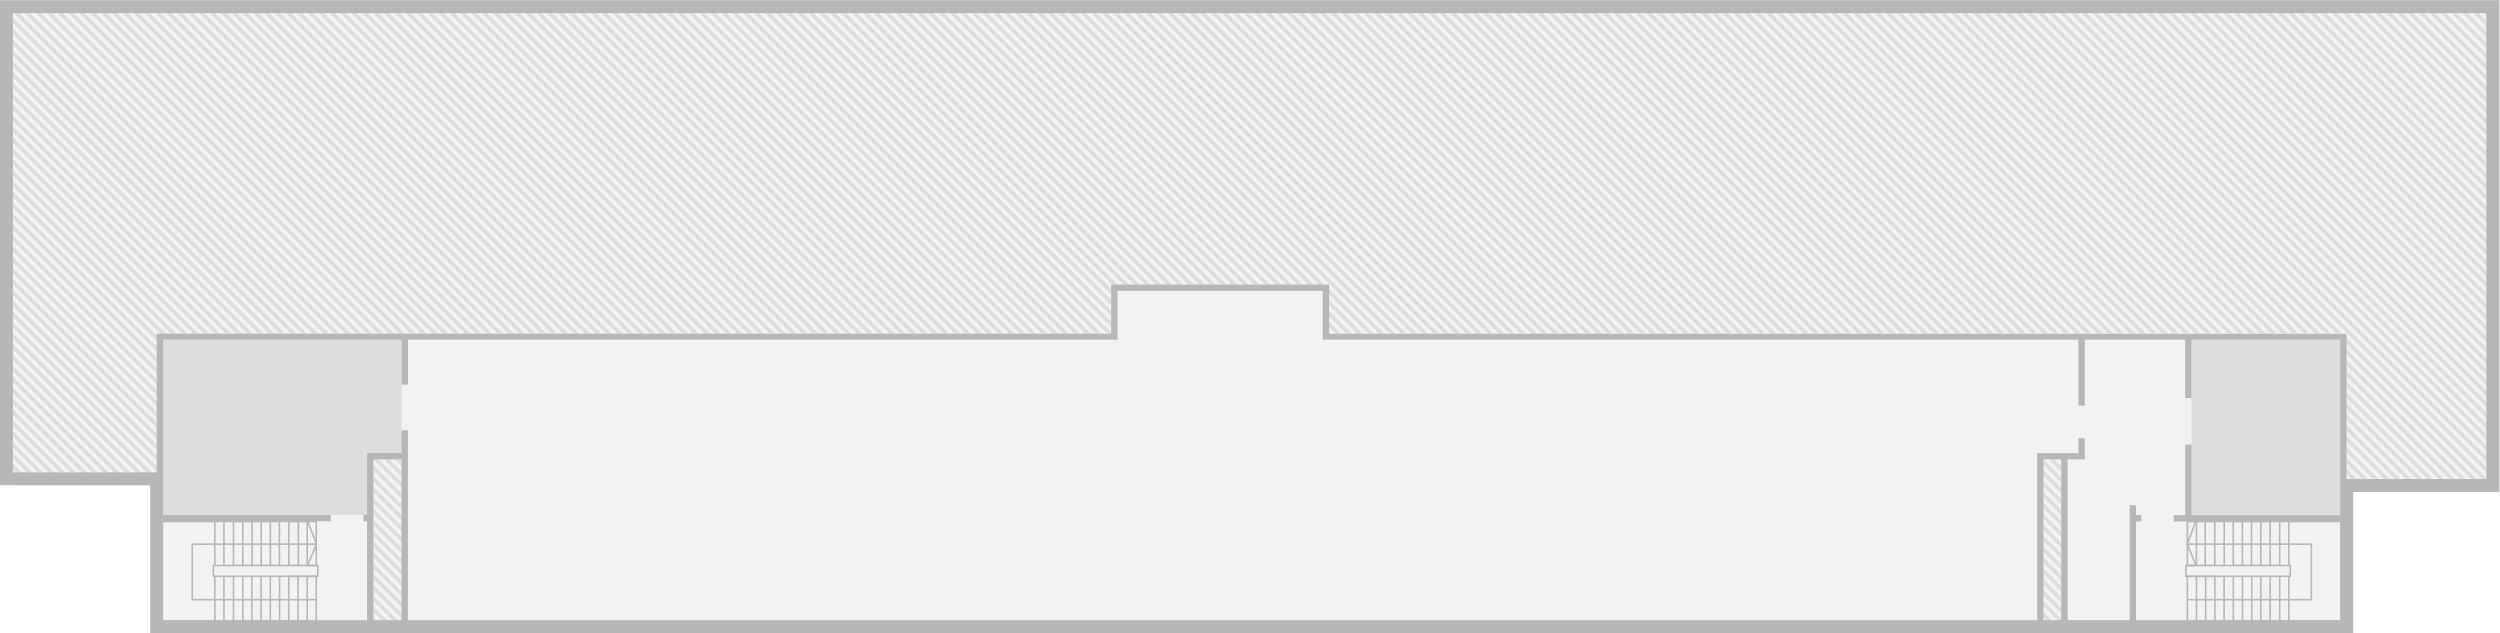 <svg id="Livello_1" data-name="Livello 1" xmlns="http://www.w3.org/2000/svg" xmlns:xlink="http://www.w3.org/1999/xlink" viewBox="0 0 5500 1392.8"><defs><pattern id="locale_tecnico-3_1_2" data-name="locale tecnico-3 1 2" width="57" height="57" patternTransform="matrix(-0.42, 0, 0, 0.42, -5137.61, 9194.77)" patternUnits="userSpaceOnUse" viewBox="0 0 57 57"><rect width="57" height="57" style="fill:none"/><rect width="57" height="57" style="fill:none"/><rect width="57" height="57" style="fill:none"/><rect width="57" height="57" style="fill:none"/><rect width="57" height="57" style="fill:none"/><rect width="57" height="57" style="fill:none"/><rect width="57" height="57" style="fill:none"/><rect width="57" height="57" style="fill:none"/><rect x="53" y="-53" width="60" height="58" style="fill:#f2f2f2"/><line x1="57" x2="114" y2="-57" style="fill:none;stroke:#ddd;stroke-linecap:square;stroke-linejoin:round;stroke-width:20px"/><rect x="-4" y="-53" width="60" height="58" style="fill:#f2f2f2"/><line x2="57" y2="-57" style="fill:none;stroke:#ddd;stroke-linecap:square;stroke-linejoin:round;stroke-width:20px"/><line x1="-57" y2="-57" style="fill:none;stroke:#ddd;stroke-linecap:square;stroke-linejoin:round;stroke-width:20px"/><rect x="53" y="4" width="60" height="58" style="fill:#f2f2f2"/><line x1="57" y1="57" x2="114" style="fill:none;stroke:#ddd;stroke-linecap:square;stroke-linejoin:round;stroke-width:20px"/><rect x="-4" y="4" width="60" height="58" style="fill:#f2f2f2"/><line y1="57" x2="57" style="fill:none;stroke:#ddd;stroke-linecap:square;stroke-linejoin:round;stroke-width:20px"/><line x1="-57" y1="57" style="fill:none;stroke:#ddd;stroke-linecap:square;stroke-linejoin:round;stroke-width:20px"/><line x1="57" y1="114" x2="114" y2="57" style="fill:none;stroke:#ddd;stroke-linecap:square;stroke-linejoin:round;stroke-width:20px"/><line y1="114" x2="57" y2="57" style="fill:none;stroke:#ddd;stroke-linecap:square;stroke-linejoin:round;stroke-width:20px"/><line x1="-57" y1="114" y2="57" style="fill:none;stroke:#ddd;stroke-linecap:square;stroke-linejoin:round;stroke-width:20px"/></pattern></defs><polygon id="background" points="30.12 1067.1 332.09 1067.1 332.09 1132.39 332.09 1146.37 332.09 1363.94 332.09 1392.38 360.52 1392.38 809.22 1392.38 823.2 1392.38 885.12 1392.38 899.16 1392.38 4483.38 1392.38 4497.35 1392.38 4536.39 1392.38 4550.36 1392.38 4686.98 1392.38 4700.96 1392.38 5150.08 1392.38 5178.52 1392.38 5178.52 1363.94 5178.52 1146.79 5178.52 1132.82 5178.52 1081.91 5471.57 1081.91 5500 1081.91 5500 1053.55 5500 28.43 5500 0 5471.57 0 5164.05 0 5150.08 0 360.52 0 346.48 0 30.12 0 1.69 0 1.69 28.43 1.69 1038.67 1.69 1067.1 30.12 1067.1" style="fill:#f2f2f2"/><polygon id="locale_tecnico-3" data-name="locale tecnico-3" points="821.51 1132.82 821.51 1146.79 821.51 1364.36 883.43 1364.36 883.43 1010.65 821.51 1010.65 821.51 1132.82" style="fill:url(#locale_tecnico-3_1_2)"/><polygon id="locale_tecnico-4" data-name="locale tecnico-4" points="4495.67 1364.36 4534.7 1364.36 4534.7 1125.58 4534.7 1111.61 4534.7 1010.65 4495.67 1010.65 4495.67 1364.36" style="fill:url(#locale_tecnico-3_1_2)"/><polygon id="locale_tecnico-5" data-name="locale tecnico-5" points="330.4 1039.09 344.79 1039.09 344.79 733.96 2444.66 733.96 2445.36 625.98 2922.08 625.98 2924.19 734.24 5162.37 733.33 5162.37 747.3 5162.37 1053.97 5176.83 1053.97 5469.88 1053.97 5469.88 28.86 5182.73 28.86 5162.37 28.86 344.79 28.86 315.94 28.86 28.43 28.86 28.43 1039.09 330.4 1039.09" style="fill:url(#locale_tecnico-3_1_2)"/><g class="clickable" id="A2-5-07" data-name="customclass A2-5-07"><polygon id="a-2" points="897.41 1364.36 4481.69 1364.36 4481.69 996.68 4572.4 996.68 4572.4 747.3 4481.69 747.3 2909.86 747.3 2909.86 640.02 2458.63 640.02 2458.63 747.3 897.41 747.3 897.41 1364.36" style="fill:#f2f2f2"/></g><g class="clickable" id="A2-5-05" data-name="customclass A2-5-05"><polygon points="4699.27 1125.58 4699.27 1133.24 4807.39 1133.24 4807.39 747.3 4586.45 747.3 4586.45 996.68 4586.45 1010.65 4572.4 1010.65 4548.67 1010.65 4548.67 1007.7 4685.23 1007.7 4699.27 1007.7 4699.27 1125.58" style="fill:#f2f2f2"/></g><g class="clickable" id="A2-5-03" data-name="customclass A2-5-03"><polygon points="807.54 1010.65 807.54 996.68 821.51 996.68 883.43 996.68 883.43 747.3 358.84 747.3 358.84 1039.09 358.84 1061.97 358.84 1067.52 358.84 1132.82 807.54 1132.82 807.54 1010.65" style="fill:#ddd"/></g><g class="clickable" id="A2-5-02" data-name="customclass A2-5-02"><polygon points="4821.36 1133.24 5148.4 1133.24 5148.4 1082.34 5148.4 1053.97 5148.4 747.3 4821.36 747.3 4821.36 1133.24" style="fill:#ddd"/></g><g class="clickable" id="A2-5-LIFT-D" data-name="customclass A2-5-LIFT-D"><polygon id="a" points="4548.67 1364.36 4685.23 1364.36 4685.23 1042.74 4685.23 1022.03 4685.23 1010.65 4548.67 1010.65 4548.67 1364.36" style="fill:#f2f2f2"/></g><g class="clickable" id="A2-5-STAIR-D" data-name="customclass A2-5-STAIR-D"><g id="scale"><polygon points="5151.13 1368.79 4810.48 1368.79 4810.48 1266.07 5036.83 1266.07 5036.83 1245.78 4810.48 1245.78 4810.48 1145.52 5151.13 1145.52 5151.13 1149.03 4813.99 1149.03 4813.99 1242.27 5040.34 1242.27 5040.34 1269.58 4813.99 1269.58 4813.99 1365.28 5151.13 1365.28 5151.13 1368.79" style="fill:#b7b7b7"/><polygon points="5086.82 1320.97 4812.73 1320.97 4812.73 1317.46 5083.31 1317.46 5083.31 1198.88 4812.52 1198.88 4812.52 1195.37 5086.82 1195.37 5086.82 1320.97" style="fill:#b7b7b7"/><rect x="4992.6" y="1267.05" width="3.51" height="100.75" style="fill:#b7b7b7"/><rect x="5013.6" y="1267.05" width="3.51" height="100.75" style="fill:#b7b7b7"/><rect x="5033.6" y="1267.05" width="3.51" height="100.75" style="fill:#b7b7b7"/><rect x="4972.1" y="1267.05" width="3.51" height="100.75" style="fill:#b7b7b7"/><rect x="5033.6" y="1147.28" width="3.51" height="96.75" style="fill:#b7b7b7"/><rect x="5013.6" y="1147.28" width="3.51" height="96.75" style="fill:#b7b7b7"/><rect x="4992.6" y="1147.28" width="3.51" height="96.75" style="fill:#b7b7b7"/><rect x="4972.1" y="1147.28" width="3.51" height="96.75" style="fill:#b7b7b7"/><rect x="4951.6" y="1147.28" width="3.51" height="96.75" style="fill:#b7b7b7"/><rect x="4931.59" y="1147.28" width="3.51" height="96.75" style="fill:#b7b7b7"/><rect x="4911.44" y="1147.28" width="3.51" height="96.75" style="fill:#b7b7b7"/><rect x="4849.8" y="1147.28" width="3.51" height="96.75" style="fill:#b7b7b7"/><rect x="4830.42" y="1147.28" width="3.51" height="96.75" style="fill:#b7b7b7"/><polygon points="4829.29 1244.19 4810.14 1197.01 4828.85 1146.67 4832.14 1147.89 4813.91 1196.96 4832.54 1242.88 4829.29 1244.19" style="fill:#b7b7b7"/><polygon points="4872.9 1269.79 4807.18 1269.79 4807.18 1242.27 4831.54 1242.27 4831.54 1245.78 4810.69 1245.78 4810.69 1266.28 4872.9 1266.28 4872.9 1269.79" style="fill:#b7b7b7"/><rect x="4891.29" y="1267.05" width="3.51" height="100.75" style="fill:#b7b7b7"/><rect x="4931.8" y="1267.05" width="3.51" height="100.75" style="fill:#b7b7b7"/><rect x="4911.58" y="1267.05" width="3.51" height="100.75" style="fill:#b7b7b7"/><rect x="4952.09" y="1267.05" width="3.51" height="100.75" style="fill:#b7b7b7"/><rect x="4871" y="1267.05" width="3.51" height="100.75" style="fill:#b7b7b7"/><rect x="4850.71" y="1267.05" width="3.51" height="100.75" style="fill:#b7b7b7"/><rect x="4830.42" y="1267.05" width="3.51" height="100.75" style="fill:#b7b7b7"/><rect x="4891.5" y="1147.28" width="3.51" height="96.75" style="fill:#b7b7b7"/><rect x="4870.72" y="1147.28" width="3.51" height="96.75" style="fill:#b7b7b7"/></g><g id="a-3"><polygon points="4807.39 1147.28 4699.27 1147.28 4699.27 1364.36 5148.4 1364.36 5148.4 1147.28 4821.36 1147.28 4807.39 1147.28" style="fill:none"/></g></g><g class="clickable" id="A2-5-STAIR-C" data-name="customclass A2-5-STAIR-C"><g id="scale-2"><polygon points="697.52 1368.79 356.94 1368.79 356.94 1365.28 694.01 1365.28 694.01 1269.58 467.73 1269.58 467.73 1242.27 694.01 1242.27 694.01 1149.03 356.94 1149.03 356.94 1145.52 697.52 1145.52 697.52 1245.78 471.24 1245.78 471.24 1266.07 697.52 1266.07 697.52 1368.79" style="fill:#b7b7b7"/><polygon points="695.35 1320.97 421.25 1320.97 421.25 1195.37 695.56 1195.37 695.56 1198.88 424.76 1198.88 424.76 1317.46 695.35 1317.46 695.35 1320.97" style="fill:#b7b7b7"/><rect x="511.89" y="1267.05" width="3.51" height="100.75" style="fill:#b7b7b7"/><rect x="490.9" y="1267.05" width="3.51" height="100.75" style="fill:#b7b7b7"/><rect x="470.89" y="1267.05" width="3.51" height="100.75" style="fill:#b7b7b7"/><rect x="532.39" y="1267.05" width="3.51" height="100.75" style="fill:#b7b7b7"/><rect x="470.89" y="1147.28" width="3.51" height="96.75" style="fill:#b7b7b7"/><rect x="490.9" y="1147.28" width="3.51" height="96.75" style="fill:#b7b7b7"/><rect x="511.89" y="1147.28" width="3.51" height="96.75" style="fill:#b7b7b7"/><rect x="532.39" y="1147.28" width="3.51" height="96.75" style="fill:#b7b7b7"/><rect x="552.89" y="1147.28" width="3.51" height="96.75" style="fill:#b7b7b7"/><rect x="572.9" y="1147.28" width="3.51" height="96.75" style="fill:#b7b7b7"/><rect x="593.05" y="1147.28" width="3.51" height="96.75" style="fill:#b7b7b7"/><rect x="654.7" y="1147.28" width="3.51" height="96.75" style="fill:#b7b7b7"/><rect x="674.07" y="1147.28" width="3.51" height="96.75" style="fill:#b7b7b7"/><polygon points="678.72 1244.2 675.47 1242.87 694.16 1196.96 675.87 1147.89 679.16 1146.66 697.93 1197.01 678.72 1244.2" style="fill:#b7b7b7"/><polygon points="700.89 1269.79 635.18 1269.79 635.18 1266.28 697.38 1266.28 697.38 1245.78 676.46 1245.78 676.46 1242.27 700.89 1242.27 700.89 1269.79" style="fill:#b7b7b7"/><rect x="613.27" y="1267.05" width="3.51" height="100.75" style="fill:#b7b7b7"/><rect x="572.69" y="1267.05" width="3.51" height="100.75" style="fill:#b7b7b7"/><rect x="592.98" y="1267.05" width="3.51" height="100.75" style="fill:#b7b7b7"/><rect x="552.4" y="1267.05" width="3.51" height="100.75" style="fill:#b7b7b7"/><rect x="633.49" y="1267.05" width="3.51" height="100.75" style="fill:#b7b7b7"/><rect x="653.78" y="1267.05" width="3.51" height="100.75" style="fill:#b7b7b7"/><rect x="674.07" y="1267.05" width="3.51" height="100.75" style="fill:#b7b7b7"/><rect x="612.99" y="1147.28" width="3.51" height="96.75" style="fill:#b7b7b7"/><rect x="633.77" y="1147.28" width="3.51" height="96.75" style="fill:#b7b7b7"/></g><g id="a-4"><rect x="358.84" y="1146.79" width="448.7" height="217.58" style="fill:none"/></g></g><path id="walls" d="M28.43,1067.52h302V1392.8h4846.4V1082.34h321.49V.42H0v1067H28.43Zm855,296.84H821.51V1010.65h61.92ZM4534.7,1111.61v252.75h-39V1010.65h39Zm-3637.29-165h-14v50.06H807.54v136.14h-8.07v14h8.07v217.57H358.84V1146.79H727.78v-14H358.84V747.3H883.5v98.78h14V747.3H2458.63V640h451.31V747.3H4572.47V892.35h14V747.3h220.94V875.78h14V747.3h327v385.94h-327V978h-14v155.23h-25v14h366v217.15H4699.27V1147.21h11.44v-14h-11.44v-21.63h-14v252.75H4548.74V1010.65h37.78V964h-14v32.72h-90.77V1364.4H897.41ZM28.43,28.86H5469.88v1025H5162.37V734.24H2924.19V626H2444.66V734H344.79v305.06H28.43Z" transform="translate(0 0)" style="fill:#b7b7b7"/></svg>